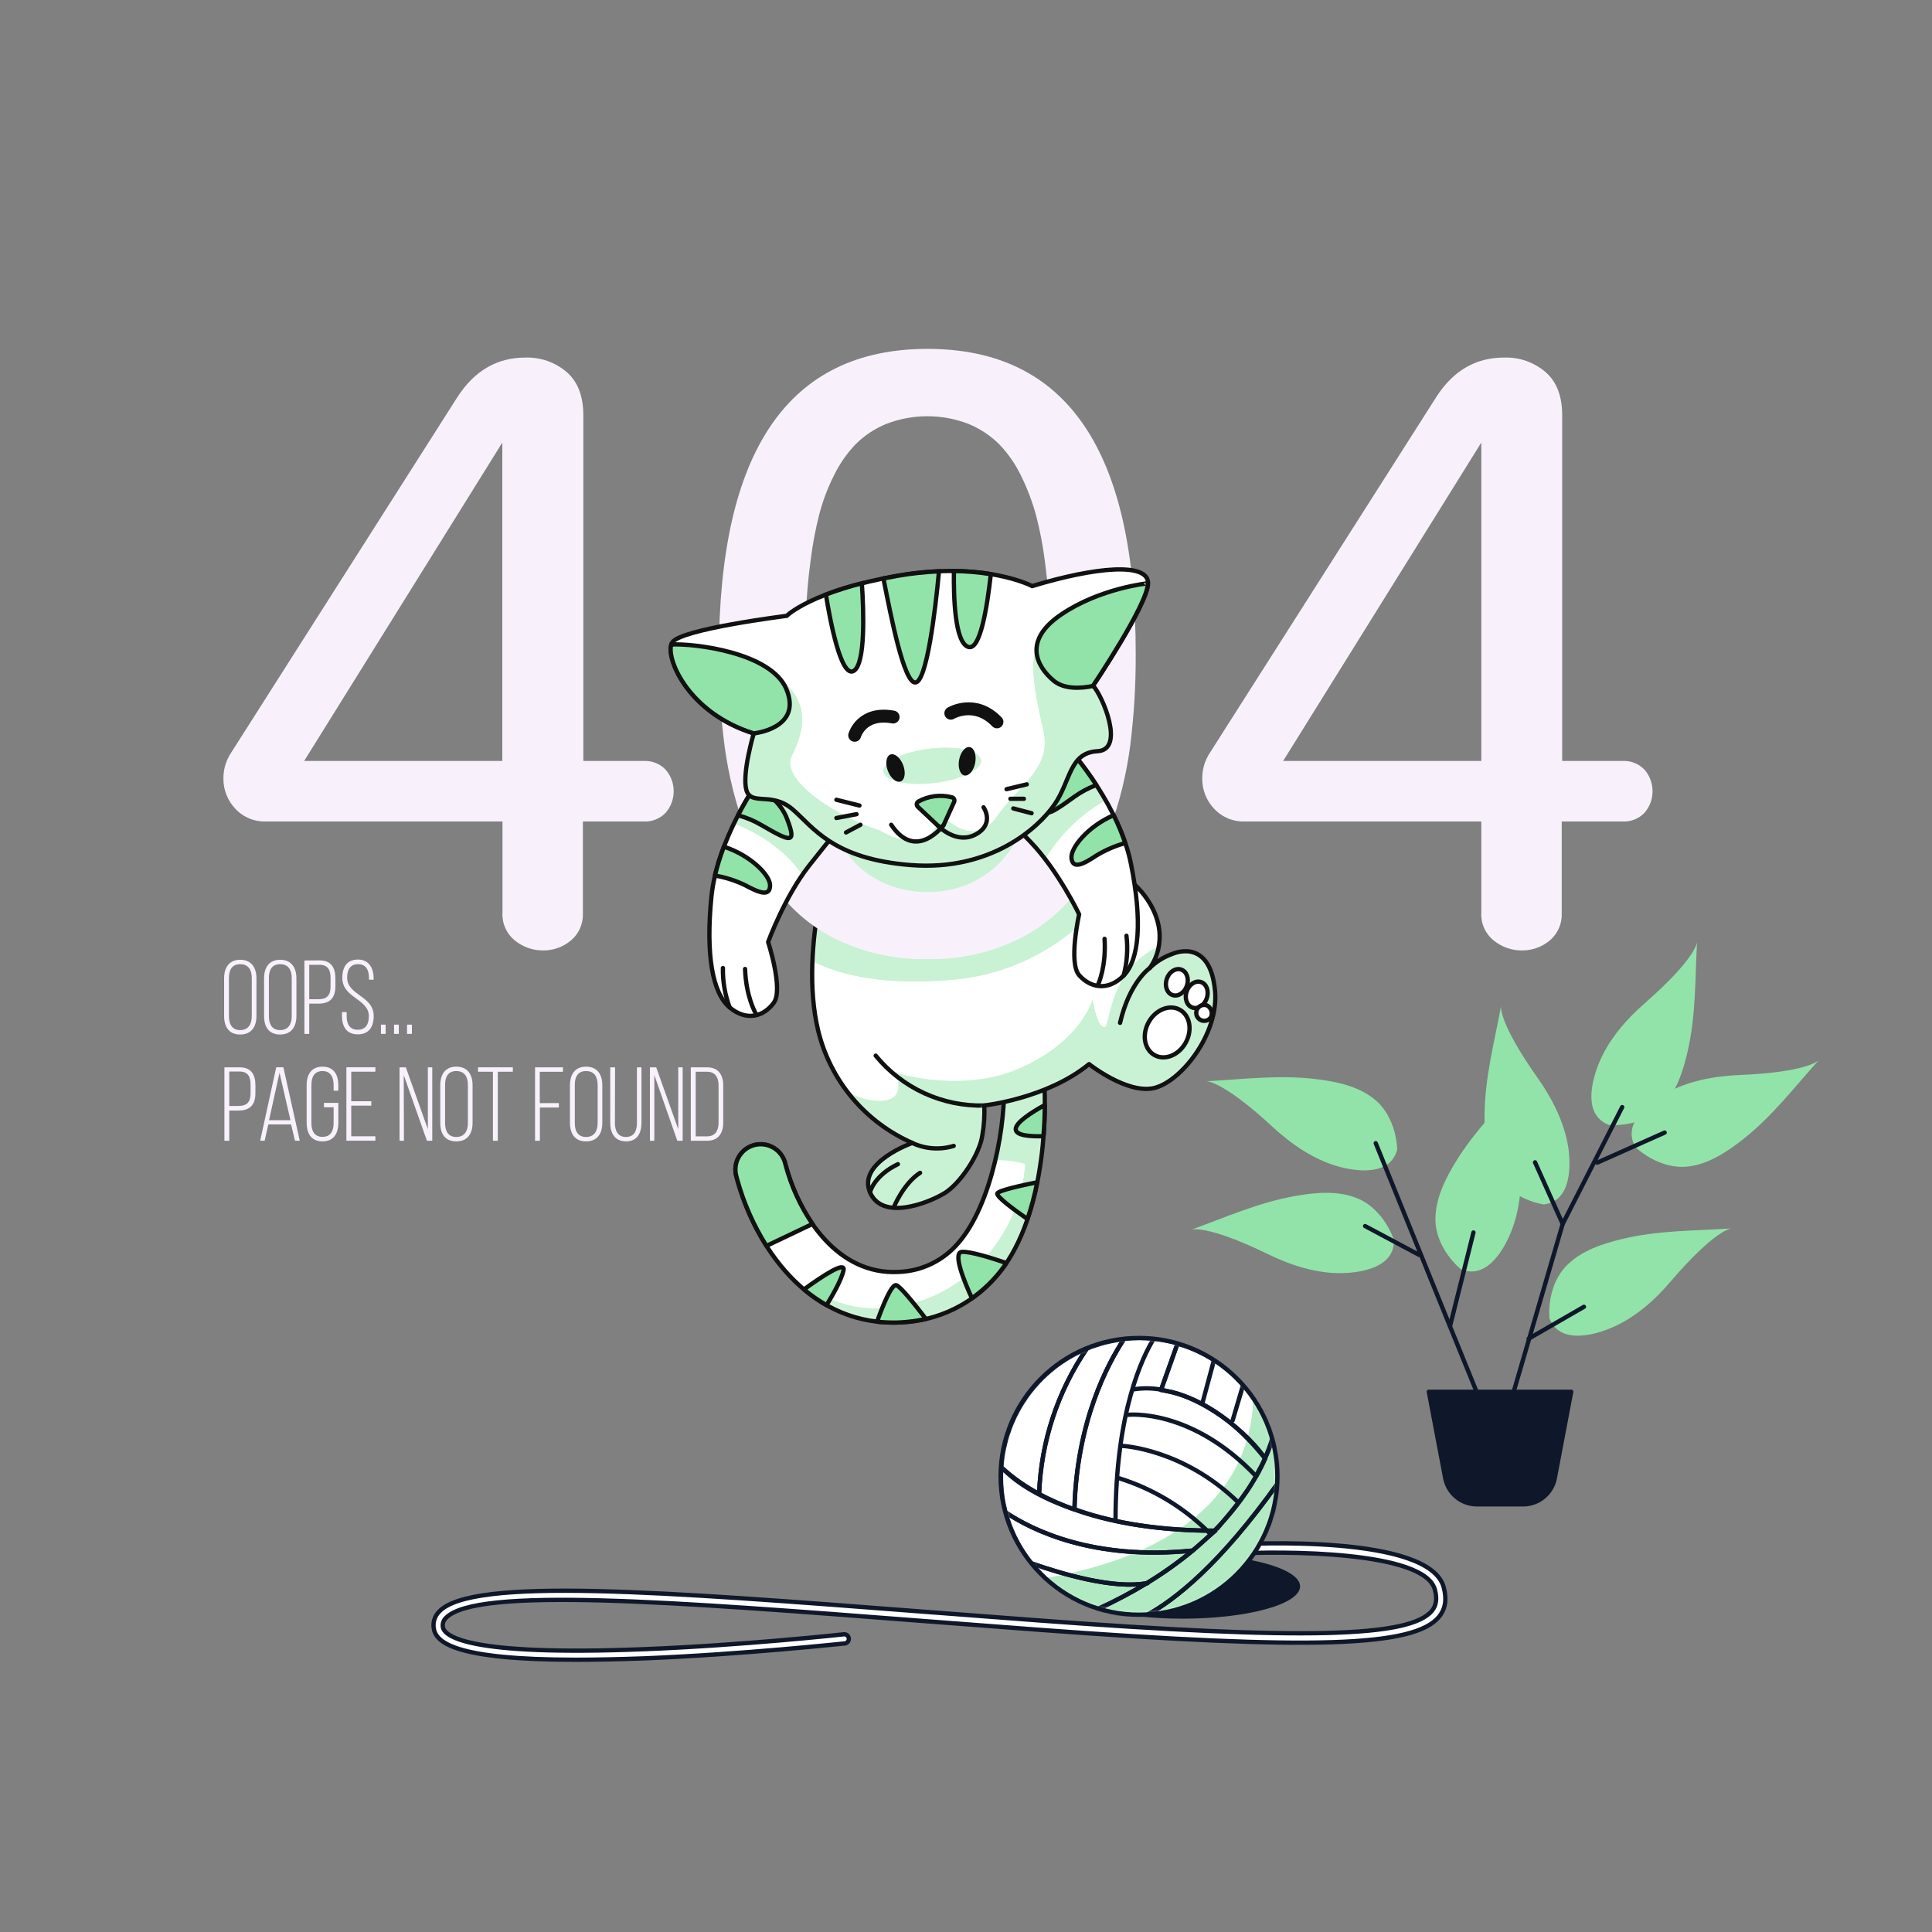 <svg width="500" height="500" viewBox="0 0 500 500" fill="none" xmlns="http://www.w3.org/2000/svg">
<rect x="0" y="0" width="500" height="500" fill="#808080" stroke="none"/>
<path d="M306.07 418.91C322.854 418.91 336.46 415.167 336.46 410.55C336.46 405.933 322.854 402.19 306.07 402.19C289.286 402.19 275.68 405.933 275.68 410.55C275.68 415.167 289.286 418.91 306.07 418.91Z" fill="#0F172A"/>
<path d="M149 429.54C117.37 429.54 112.7 424.97 112.24 421.28C112.135 420.512 112.211 419.729 112.461 418.995C112.711 418.261 113.128 417.595 113.68 417.05C122.2 408.11 171.3 411.89 239.24 417.12C248.72 417.85 258.52 418.6 268.57 419.35C337.22 424.45 364.86 423.79 370.57 416.89C371.73 415.48 371.97 413.72 371.33 411.34C368.61 401.39 332.25 401.34 318.48 402.12C318.165 402.136 317.856 402.028 317.62 401.819C317.384 401.609 317.241 401.315 317.22 401C317.21 400.844 317.232 400.688 317.283 400.541C317.335 400.393 317.415 400.257 317.519 400.141C317.623 400.025 317.749 399.93 317.89 399.863C318.031 399.796 318.184 399.758 318.34 399.75C323.61 399.44 369.91 397.11 373.62 410.75C374.47 413.89 374.08 416.4 372.4 418.44C365.99 426.22 339.75 427.05 268.4 421.75C258.34 421 248.54 420.25 239.06 419.52C174.3 414.52 123.14 410.59 115.4 418.72C115.094 419.01 114.862 419.37 114.723 419.768C114.583 420.166 114.541 420.592 114.6 421.01C114.89 423.37 120.6 428.65 166.6 426.81C192.33 425.81 218.18 422.98 218.44 422.95C218.741 422.938 219.035 423.04 219.264 423.237C219.492 423.433 219.638 423.709 219.671 424.009C219.704 424.308 219.622 424.609 219.442 424.851C219.262 425.092 218.996 425.256 218.7 425.31C218.44 425.31 192.51 428.15 166.7 429.18C160.06 429.42 154.18 429.54 149 429.54Z" fill="white" stroke="#0F172A" stroke-width="1.113" stroke-miterlimit="10"/>
<path d="M294.77 417.89C314.547 417.89 330.58 401.857 330.58 382.08C330.58 362.303 314.547 346.27 294.77 346.27C274.993 346.27 258.96 362.303 258.96 382.08C258.96 401.857 274.993 417.89 294.77 417.89Z" fill="white"/>
<mask id="mask0_521_615" style="mask-type:luminance" maskUnits="userSpaceOnUse" x="258" y="346" width="73" height="72">
<path d="M294.77 417.89C314.547 417.89 330.58 401.857 330.58 382.08C330.58 362.303 314.547 346.27 294.77 346.27C274.993 346.27 258.96 362.303 258.96 382.08C258.96 401.857 274.993 417.89 294.77 417.89Z" fill="white"/>
</mask>
<g mask="url(#mask0_521_615)">
<path d="M294.77 417.89C301.287 417.894 307.681 416.12 313.264 412.758C318.846 409.395 323.405 404.573 326.449 398.811C329.492 393.049 330.905 386.565 330.536 380.059C330.166 373.552 328.027 367.27 324.35 361.89C323.96 377.49 315.35 400.52 270.57 408.44C277.162 414.52 285.802 417.894 294.77 417.89Z" fill="#92E3A9"/>
<path opacity="0.3" d="M294.77 417.89C301.287 417.894 307.681 416.12 313.264 412.758C318.846 409.395 323.405 404.573 326.449 398.811C329.492 393.049 330.905 386.565 330.536 380.059C330.166 373.552 328.027 367.27 324.35 361.89C323.96 377.49 315.35 400.52 270.57 408.44C277.162 414.52 285.802 417.894 294.77 417.89Z" fill="white"/>
<path d="M312.39 396.12C306.004 389.908 298.25 385.28 289.75 382.61M312.39 396.12H314.29C318.505 391.942 322.134 387.212 325.08 382.06C308.31 364.34 292 366.15 292 366.15C292 366.15 308.36 364.34 325.13 382.08C326.05 380.43 326.82 378.88 327.45 377.45C320.47 367.67 308.45 361 302 360L300.5 359.64M312.39 396.12C297.66 395.91 286.46 393.63 278.09 390.58C278.63 367.96 286.7 352.89 290.92 346.51C292.265 346.354 293.617 346.274 294.97 346.27C296.2 346.27 297.4 346.34 298.6 346.45M300.5 359.64C298.188 359.22 295.823 359.186 293.5 359.54M300.5 359.64L304.77 347.64C302.752 347.063 300.688 346.665 298.6 346.45M298.6 346.45C295.83 350.92 288.7 365.2 288.7 393.53M320.48 388.83C306.22 374.93 290.48 374.2 290.48 374.2" stroke="#0F172A" stroke-width="1.113" stroke-linecap="round" stroke-linejoin="round"/>
<path d="M278.05 390.64C278.59 368.02 286.66 352.95 290.88 346.57C287.578 346.941 284.344 347.768 281.27 349.03C273.691 360.149 269.41 373.183 268.92 386.63C271.857 388.198 274.909 389.538 278.05 390.64Z" stroke="#0F172A" stroke-width="1.113" stroke-linecap="round" stroke-linejoin="round"/>
<path d="M281.27 349C275.086 351.55 269.738 355.777 265.829 361.205C261.921 366.634 259.607 373.047 259.15 379.72C262.095 382.427 265.379 384.74 268.92 386.6C269.41 373.153 273.691 360.119 281.27 349Z" stroke="#0F172A" stroke-width="1.113" stroke-linecap="round" stroke-linejoin="round"/>
<path d="M327.4 377.45C328.179 375.728 328.847 373.958 329.4 372.15C327.905 367.05 325.299 362.344 321.77 358.37L319 367.61L321.72 358.37C319.511 355.892 316.971 353.732 314.17 351.95L311.12 363.36L314.19 352C311.262 350.127 308.075 348.695 304.73 347.75L300.46 359.75C307 360.69 317.11 364.54 327.4 377.45Z" stroke="#0F172A" stroke-width="1.113" stroke-linecap="round" stroke-linejoin="round"/>
<path d="M296.75 409.73C300.916 407.21 304.89 404.386 308.64 401.28C310.69 399.56 314.45 396.15 314.57 396.15C314.45 396.15 321.63 388.05 324.01 383.82C324.01 383.88 325.07 382.14 325.01 382.08C324.95 382.02 325.87 380.57 325.81 380.51C326.393 379.53 326.901 378.507 327.33 377.45C328.109 375.728 328.777 373.958 329.33 372.15C330.285 375.418 330.77 378.805 330.77 382.21C330.77 382.77 330.77 383.25 330.77 383.77C315.65 405 304 414.1 296.67 418.09C296.08 418.09 295.48 418.09 294.87 418.09C291.203 418.09 287.558 417.531 284.06 416.43C288.416 414.443 292.653 412.206 296.75 409.73ZM296.75 409.73H297.01" stroke="#0F172A" stroke-width="1.113" stroke-linecap="round" stroke-linejoin="round"/>
<path d="M330.77 383.77C315.65 405 304 414.1 296.73 418C305.645 417.551 314.073 413.795 320.367 407.466C326.662 401.136 330.371 392.688 330.77 383.77Z" stroke="#0F172A" stroke-width="1.113" stroke-linecap="round" stroke-linejoin="round"/>
<path d="M266.89 404.57C271.327 410.148 277.326 414.277 284.12 416.43C288.476 414.443 292.713 412.206 296.81 409.73C288.27 411.31 274.91 407.39 266.89 404.57Z" stroke="#0F172A" stroke-width="1.113" stroke-linecap="round" stroke-linejoin="round"/>
<path d="M296.81 409.73C300.976 407.21 304.95 404.386 308.7 401.28C282.91 403.92 267 395.93 260.24 391.39C261.516 396.198 263.781 400.687 266.89 404.57C274.91 407.39 288.27 411.31 296.81 409.73Z" stroke="#0F172A" stroke-width="1.113" stroke-linecap="round" stroke-linejoin="round"/>
<path d="M312.39 396.14H314.29C312.6 397.84 310.75 399.56 308.7 401.28C282.91 403.92 267 395.93 260.24 391.41C259.451 388.414 259.051 385.328 259.05 382.23C259.05 381.4 259.09 380.59 259.15 379.77C261.33 381.82 265.76 386.4 278.05 390.66C286.46 393.65 297.66 395.93 312.39 396.14ZM312.39 396.14C312.53 396.27 312.67 396.4 312.8 396.54" stroke="#0F172A" stroke-width="1.113" stroke-linecap="round" stroke-linejoin="round"/>
</g>
<path d="M294.77 417.89C314.547 417.89 330.58 401.857 330.58 382.08C330.58 362.303 314.547 346.27 294.77 346.27C274.993 346.27 258.96 362.303 258.96 382.08C258.96 401.857 274.993 417.89 294.77 417.89Z" stroke="#0F172A" stroke-width="1.113" stroke-linecap="round" stroke-linejoin="round"/>
<path d="M360.73 320.88C360.73 320.88 358.28 312.93 351.14 310.07C346.14 308.07 340.47 308.61 335.32 309.5C325.74 311.17 317.38 314.98 308.32 318.23C308.32 318.23 312.2 316.8 328.11 324.56C333.97 327.41 340.67 329.63 347.37 329.48C352.74 329.36 361 327.82 360.73 320.88Z" fill="#92E3A9"/>
<path d="M361.59 297.51C361.59 297.51 361.59 289.18 355.59 284.39C351.41 281.05 345.79 279.9 340.59 279.27C330.93 278.1 321.83 279.33 312.19 279.82C312.19 279.82 316.32 279.58 329.31 291.6C334.1 296.02 339.88 300.08 346.31 301.87C351.49 303.31 359.83 304.23 361.59 297.51Z" fill="#92E3A9"/>
<path d="M378 328.42C378 328.42 371.51 323.21 371.49 315.52C371.49 310.17 374.06 305.06 376.79 300.61C381.87 292.31 388.49 285.95 394.87 278.7C394.87 278.7 392.11 281.78 393.45 299.43C393.95 305.93 393.53 312.98 390.92 319.15C388.87 324.11 384.4 331.22 378 328.42Z" fill="#92E3A9"/>
<path d="M401 341.2C401 341.2 400.08 332.93 405.5 327.47C409.26 323.68 414.71 321.88 419.78 320.66C429.24 318.38 438.42 318.55 448.05 317.92C448.05 317.92 443.93 318.15 432.41 331.59C428.17 336.59 422.9 341.24 416.69 343.77C411.74 345.8 403.56 347.67 401 341.2Z" fill="#92E3A9"/>
<path d="M399.53 311.71C399.53 311.71 391.28 310.58 387.32 303.99C384.56 299.41 384.15 293.69 384.2 288.47C384.3 278.75 386.72 269.88 388.47 260.39C388.47 260.39 387.68 264.45 397.9 278.9C401.66 284.23 404.9 290.49 405.9 297.13C406.61 302.46 406.42 310.85 399.53 311.71Z" fill="#92E3A9"/>
<path d="M423.27 296.9C423.27 296.9 429.2 302.74 436.84 301.9C442.15 301.29 446.93 298.12 451.03 294.9C458.67 288.9 464.22 281.56 470.67 274.39C470.67 274.39 467.94 277.48 450.25 278.21C443.74 278.48 436.79 279.71 430.96 283.03C426.28 285.65 419.75 290.92 423.27 296.9Z" fill="#92E3A9"/>
<path d="M416.4 291.13C416.4 291.13 424.68 291.96 430.08 286.49C433.84 282.68 435.58 277.22 436.75 272.13C438.93 262.66 438.67 253.47 439.19 243.84C439.19 243.84 439.01 247.96 425.68 259.62C420.78 263.91 416.13 269.23 413.68 275.46C411.69 280.47 409.9 288.67 416.4 291.13Z" fill="#92E3A9"/>
<path d="M386.83 371.74L372.53 336.55L356.04 295.86" stroke="#0F172A" stroke-width="1.113" stroke-linecap="round" stroke-linejoin="round"/>
<path d="M390.13 365.69L404.42 316.76L419.82 286.52" stroke="#0F172A" stroke-width="1.113" stroke-linecap="round" stroke-linejoin="round"/>
<path d="M395.62 346.45L409.92 338.2" stroke="#0F172A" stroke-width="1.113" stroke-linecap="round" stroke-linejoin="round"/>
<path d="M404.42 316.76L397.27 300.81" stroke="#0F172A" stroke-width="1.113" stroke-linecap="round" stroke-linejoin="round"/>
<path d="M413.37 300.89L430.81 293.11" stroke="#0F172A" stroke-width="1.113" stroke-linecap="round" stroke-linejoin="round"/>
<path d="M375.28 343.15L381.33 318.96" stroke="#0F172A" stroke-width="1.113" stroke-linecap="round" stroke-linejoin="round"/>
<path d="M367.26 324.76L353.29 317.31" stroke="#0F172A" stroke-width="1.113" stroke-linecap="round" stroke-linejoin="round"/>
<path d="M394.16 389.33H382.24C380.291 389.329 378.404 388.649 376.904 387.406C375.403 386.162 374.383 384.435 374.02 382.52L369.78 360.19H406.62L402.39 382.52C402.025 384.435 401.003 386.163 399.501 387.406C397.999 388.65 396.11 389.33 394.16 389.33Z" fill="#0F172A" stroke="#0F172A" stroke-width="1.113" stroke-linecap="round" stroke-linejoin="round"/>
<path d="M231.15 342.28C208.89 342.28 195.51 322.53 190.76 305.16L190.6 304.55C190.347 303.708 190.266 302.823 190.363 301.949C190.46 301.075 190.732 300.229 191.163 299.463C191.594 298.696 192.175 298.024 192.872 297.487C193.568 296.951 194.366 296.56 195.217 296.339C196.068 296.117 196.956 296.07 197.825 296.199C198.695 296.328 199.53 296.632 200.28 297.091C201.03 297.551 201.68 298.157 202.19 298.873C202.7 299.589 203.061 300.401 203.25 301.26L203.37 301.71C206.98 314.93 216.81 330.04 232.58 329.17C235.546 329.067 238.456 328.342 241.123 327.041C243.79 325.74 246.153 323.893 248.06 321.62C256.71 311.7 260.58 290.13 259.72 279.25C259.639 278.552 259.699 277.844 259.897 277.17C260.095 276.496 260.427 275.868 260.873 275.325C261.32 274.782 261.871 274.334 262.494 274.009C263.117 273.683 263.799 273.487 264.5 273.431C265.2 273.375 265.905 273.461 266.572 273.684C267.239 273.906 267.853 274.261 268.38 274.727C268.906 275.193 269.334 275.76 269.636 276.394C269.939 277.029 270.11 277.718 270.14 278.42C271.14 290.53 269.82 316.56 257.91 330.21C254.862 333.799 251.103 336.718 246.871 338.784C242.639 340.849 238.025 342.015 233.32 342.21C232.59 342.26 231.86 342.28 231.15 342.28Z" fill="white"/>
<mask id="mask1_521_615" style="mask-type:luminance" maskUnits="userSpaceOnUse" x="190" y="273" width="81" height="70">
<path d="M231.15 342.28C208.89 342.28 195.51 322.53 190.76 305.16L190.6 304.55C190.347 303.708 190.266 302.823 190.363 301.949C190.46 301.075 190.732 300.229 191.163 299.463C191.594 298.696 192.175 298.024 192.872 297.487C193.568 296.951 194.366 296.56 195.217 296.339C196.068 296.117 196.956 296.07 197.825 296.199C198.695 296.328 199.53 296.632 200.28 297.091C201.03 297.551 201.68 298.157 202.19 298.873C202.7 299.589 203.061 300.401 203.25 301.26L203.37 301.71C206.98 314.93 216.81 330.04 232.58 329.17C235.546 329.067 238.456 328.342 241.123 327.041C243.79 325.74 246.153 323.893 248.06 321.62C256.71 311.7 260.58 290.13 259.72 279.25C259.639 278.552 259.699 277.844 259.897 277.17C260.095 276.496 260.427 275.868 260.873 275.325C261.32 274.782 261.871 274.334 262.494 274.009C263.117 273.683 263.799 273.487 264.5 273.431C265.2 273.375 265.905 273.461 266.572 273.684C267.239 273.906 267.853 274.261 268.38 274.727C268.906 275.193 269.334 275.76 269.636 276.394C269.939 277.029 270.11 277.718 270.14 278.42C271.14 290.53 269.82 316.56 257.91 330.21C254.862 333.799 251.103 336.718 246.871 338.784C242.639 340.849 238.025 342.015 233.32 342.21C232.59 342.26 231.86 342.28 231.15 342.28Z" fill="white"/>
</mask>
<g mask="url(#mask1_521_615)">
<path d="M264.51 273.62C263.129 273.732 261.848 274.388 260.95 275.444C260.052 276.499 259.61 277.868 259.72 279.25C260.14 284.56 259.43 292.41 257.59 300.25C260.218 300.139 262.846 300.477 265.36 301.25C264.765 308.773 262.123 315.991 257.72 322.12C248.01 335.61 233.45 339.92 222.12 338.3C217.05 337.58 211.24 334.92 206.35 332.19C212.985 338.66 221.882 342.287 231.15 342.3C231.86 342.3 232.59 342.3 233.32 342.24C238.025 342.046 242.639 340.879 246.871 338.814C251.103 336.748 254.862 333.829 257.91 330.24C269.82 316.59 271.1 290.56 270.14 278.45C270.091 277.762 269.906 277.091 269.595 276.475C269.285 275.859 268.856 275.31 268.332 274.861C267.809 274.412 267.201 274.071 266.545 273.858C265.889 273.645 265.198 273.564 264.51 273.62Z" fill="#92E3A9"/>
<path opacity="0.5" d="M264.51 273.62C263.129 273.732 261.848 274.388 260.95 275.444C260.052 276.499 259.61 277.868 259.72 279.25C260.14 284.56 259.43 292.41 257.59 300.25C260.218 300.139 262.846 300.477 265.36 301.25C264.765 308.773 262.123 315.991 257.72 322.12C248.01 335.61 233.45 339.92 222.12 338.3C217.05 337.58 211.24 334.92 206.35 332.19C212.985 338.66 221.882 342.287 231.15 342.3C231.86 342.3 232.59 342.3 233.32 342.24C238.025 342.046 242.639 340.879 246.871 338.814C251.103 336.748 254.862 333.829 257.91 330.24C269.82 316.59 271.1 290.56 270.14 278.45C270.091 277.762 269.906 277.091 269.595 276.475C269.285 275.859 268.856 275.31 268.332 274.861C267.809 274.412 267.201 274.071 266.545 273.858C265.889 273.645 265.198 273.564 264.51 273.62Z" fill="white"/>
</g>
<path d="M231.15 342.28C208.89 342.28 195.51 322.53 190.76 305.16L190.6 304.55C190.347 303.708 190.266 302.823 190.363 301.949C190.46 301.075 190.732 300.229 191.163 299.463C191.594 298.696 192.175 298.024 192.872 297.487C193.568 296.951 194.366 296.56 195.217 296.339C196.068 296.117 196.956 296.07 197.825 296.199C198.695 296.328 199.53 296.632 200.28 297.091C201.03 297.551 201.68 298.157 202.19 298.873C202.7 299.589 203.061 300.401 203.25 301.26L203.37 301.71C206.98 314.93 216.81 330.04 232.58 329.17C235.546 329.067 238.456 328.342 241.123 327.041C243.79 325.74 246.153 323.893 248.06 321.62C256.71 311.7 260.58 290.13 259.72 279.25C259.639 278.552 259.699 277.844 259.897 277.17C260.095 276.496 260.427 275.868 260.873 275.325C261.32 274.782 261.871 274.334 262.494 274.009C263.117 273.683 263.799 273.487 264.5 273.431C265.2 273.375 265.905 273.461 266.572 273.684C267.239 273.906 267.853 274.261 268.38 274.727C268.906 275.193 269.334 275.76 269.636 276.394C269.939 277.029 270.11 277.718 270.14 278.42C271.14 290.53 269.82 316.56 257.91 330.21C254.862 333.799 251.103 336.718 246.871 338.784C242.639 340.849 238.025 342.015 233.32 342.21C232.59 342.26 231.86 342.28 231.15 342.28Z" stroke="#111111" stroke-width="1.113" stroke-linecap="round" stroke-linejoin="round"/>
<path d="M218.31 328.75C218.84 326.3 212.98 330.13 208.07 333.7C209.886 335.235 211.841 336.597 213.91 337.77C215.66 334.92 217.8 331.11 218.31 328.75Z" fill="#92E3A9" stroke="#111111" stroke-width="1.113" stroke-linecap="round" stroke-linejoin="round"/>
<path d="M231.15 342.28C231.86 342.28 232.59 342.28 233.32 342.22C235.445 342.101 237.555 341.803 239.63 341.33C236.87 337.73 233.07 332.97 231.98 332.61C230.73 332.19 228.32 338.32 226.98 342.04C228.364 342.202 229.756 342.282 231.15 342.28Z" fill="#92E3A9" stroke="#111111" stroke-width="1.113" stroke-linecap="round" stroke-linejoin="round"/>
<path d="M203.37 301.71L203.25 301.26C203.061 300.401 202.7 299.589 202.19 298.873C201.68 298.157 201.03 297.551 200.28 297.091C199.53 296.632 198.695 296.328 197.825 296.199C196.956 296.07 196.068 296.117 195.217 296.338C194.366 296.56 193.568 296.951 192.872 297.487C192.175 298.024 191.594 298.696 191.163 299.463C190.732 300.229 190.46 301.075 190.363 301.949C190.266 302.823 190.347 303.708 190.6 304.55L190.76 305.16C192.428 311.26 194.989 317.08 198.36 322.43L210.27 316.76C207.147 312.163 204.815 307.076 203.37 301.71Z" fill="#92E3A9" stroke="#111111" stroke-width="1.113" stroke-linecap="round" stroke-linejoin="round"/>
<path d="M257.91 330.21C258.825 329.151 259.673 328.035 260.45 326.87C256.67 325.58 251.01 323.8 248.91 323.99C246.42 324.22 249.8 332.22 251.54 335.99C253.882 334.319 256.02 332.379 257.91 330.21Z" fill="#92E3A9" stroke="#111111" stroke-width="1.113" stroke-linecap="round" stroke-linejoin="round"/>
<path d="M258.12 308.84C257.72 309.64 262.61 313.2 265.91 315.49C266.957 312.375 267.799 309.195 268.43 305.97C264.43 306.77 258.51 308.06 258.12 308.84Z" fill="#92E3A9" stroke="#111111" stroke-width="1.113" stroke-linecap="round" stroke-linejoin="round"/>
<path d="M270.05 294.05C270.27 291.2 270.38 288.48 270.39 285.98C266.95 287.87 262.87 290.49 262.87 292.21C262.87 293.93 266.69 294.14 270.05 294.05Z" fill="#92E3A9" stroke="#111111" stroke-width="1.113" stroke-linecap="round" stroke-linejoin="round"/>
<path d="M216.21 216.68C216.21 216.68 206.5 244.8 211.73 266.68C213.279 273.083 216.286 279.041 220.517 284.091C224.748 289.14 230.087 293.144 236.12 295.79C236.12 295.79 221.93 300.79 225.12 308.48C228.31 316.17 240.54 311.22 244.53 308.73C248.52 306.24 253.53 298.78 254.23 293.8C254.675 291.256 254.843 288.671 254.73 286.09C254.73 286.09 270.9 284.35 281.85 275.39C281.85 275.39 291.56 283.1 298.53 281.61C305.5 280.12 315.45 267.67 314.45 256.48C313.45 245.29 307 245.3 303.06 247C301.015 247.773 299.15 248.958 297.58 250.48C297.58 250.48 303.3 243.48 297.58 233.81C295.892 230.974 293.58 228.559 290.82 226.748C288.06 224.937 284.924 223.779 281.65 223.36C281.65 223.36 278.65 207.43 269.71 201.46C260.77 195.49 228.9 189.31 216.21 216.68Z" fill="white"/>
<mask id="mask2_521_615" style="mask-type:luminance" maskUnits="userSpaceOnUse" x="210" y="196" width="105" height="117">
<path d="M216.21 216.68C216.21 216.68 206.5 244.8 211.73 266.68C213.279 273.083 216.286 279.041 220.517 284.091C224.748 289.14 230.087 293.144 236.12 295.79C236.12 295.79 221.93 300.79 225.12 308.48C228.31 316.17 240.54 311.22 244.53 308.73C248.52 306.24 253.53 298.78 254.23 293.8C254.675 291.256 254.843 288.671 254.73 286.09C254.73 286.09 270.9 284.35 281.85 275.39C281.85 275.39 291.56 283.1 298.53 281.61C305.5 280.12 315.45 267.67 314.45 256.48C313.45 245.29 307 245.3 303.06 247C301.015 247.773 299.15 248.958 297.58 250.48C297.58 250.48 303.3 243.48 297.58 233.81C295.892 230.974 293.58 228.559 290.82 226.748C288.06 224.937 284.924 223.779 281.65 223.36C281.65 223.36 278.65 207.43 269.71 201.46C260.77 195.49 228.9 189.31 216.21 216.68Z" fill="white"/>
</mask>
<g mask="url(#mask2_521_615)">
<path d="M290.14 226.35C285.524 234.051 279.136 240.538 271.507 245.272C263.878 250.007 255.23 252.852 246.28 253.57C226.48 255.31 215.38 251.41 210.28 248.7C210.899 237.82 212.915 227.065 216.28 216.7C228.97 189.33 260.82 195.55 269.78 201.52C278.74 207.49 281.72 223.42 281.72 223.42C284.701 223.794 287.57 224.793 290.14 226.35ZM303.06 247C301.015 247.773 299.15 248.958 297.58 250.48C298.791 248.81 299.59 246.878 299.91 244.84C286.46 251.54 287.51 265.84 285.84 265.84C283.78 265.84 282.76 258.65 282.76 258.65C282.76 258.65 280.19 268.92 264.76 276.12C249.33 283.32 231.88 277.66 231.88 277.66C231.88 277.66 235.48 285.88 226.23 284.85C223.634 284.602 221.145 283.693 219 282.21C223.436 288.124 229.327 292.788 236.1 295.75C236.1 295.75 221.91 300.75 225.1 308.44C228.29 316.13 240.53 311.18 244.51 308.69C248.49 306.2 253.51 298.74 254.21 293.76C254.655 291.216 254.823 288.631 254.71 286.05C254.71 286.05 270.88 284.31 281.83 275.35C281.83 275.35 291.54 283.06 298.51 281.57C305.48 280.08 315.43 267.63 314.43 256.44C313.43 245.25 307 245.3 303.06 247Z" fill="#92E3A9"/>
<path opacity="0.5" d="M290.14 226.35C285.524 234.051 279.136 240.538 271.507 245.272C263.878 250.007 255.23 252.852 246.28 253.57C226.48 255.31 215.38 251.41 210.28 248.7C210.899 237.82 212.915 227.065 216.28 216.7C228.97 189.33 260.82 195.55 269.78 201.52C278.74 207.49 281.72 223.42 281.72 223.42C284.701 223.794 287.57 224.793 290.14 226.35ZM303.06 247C301.015 247.773 299.15 248.958 297.58 250.48C298.791 248.81 299.59 246.878 299.91 244.84C286.46 251.54 287.51 265.84 285.84 265.84C283.78 265.84 282.76 258.65 282.76 258.65C282.76 258.65 280.19 268.92 264.76 276.12C249.33 283.32 231.88 277.66 231.88 277.66C231.88 277.66 235.48 285.88 226.23 284.85C223.634 284.602 221.145 283.693 219 282.21C223.436 288.124 229.327 292.788 236.1 295.75C236.1 295.75 221.91 300.75 225.1 308.44C228.29 316.13 240.53 311.18 244.51 308.69C248.49 306.2 253.51 298.74 254.21 293.76C254.655 291.216 254.823 288.631 254.71 286.05C254.71 286.05 270.88 284.31 281.83 275.35C281.83 275.35 291.54 283.06 298.51 281.57C305.48 280.08 315.43 267.63 314.43 256.44C313.43 245.25 307 245.3 303.06 247Z" fill="white"/>
<path d="M254.78 286.11C249.413 286.253 244.085 285.164 239.205 282.926C234.325 280.688 230.023 277.361 226.63 273.2" stroke="#111111" stroke-width="1.113" stroke-linecap="round" stroke-linejoin="round"/>
</g>
<path d="M216.21 216.68C216.21 216.68 206.5 244.8 211.73 266.68C213.279 273.083 216.286 279.041 220.517 284.091C224.748 289.14 230.087 293.144 236.12 295.79C236.12 295.79 221.93 300.79 225.12 308.48C228.31 316.17 240.54 311.22 244.53 308.73C248.52 306.24 253.53 298.78 254.23 293.8C254.675 291.256 254.843 288.671 254.73 286.09C254.73 286.09 270.9 284.35 281.85 275.39C281.85 275.39 291.56 283.1 298.53 281.61C305.5 280.12 315.45 267.67 314.45 256.48C313.45 245.29 307 245.3 303.06 247C301.015 247.773 299.15 248.958 297.58 250.48C297.58 250.48 303.3 243.48 297.58 233.81C295.892 230.974 293.58 228.559 290.82 226.748C288.06 224.937 284.924 223.779 281.65 223.36C281.65 223.36 278.65 207.43 269.71 201.46C260.77 195.49 228.9 189.31 216.21 216.68Z" stroke="#111111" stroke-width="1.113" stroke-linecap="round" stroke-linejoin="round"/>
<path d="M297.58 250.52C297.58 250.52 292.36 254.01 289.87 264.71" stroke="#111111" stroke-width="1.113" stroke-linecap="round" stroke-linejoin="round"/>
<path d="M307.17 255.1C306.56 256.92 304.89 258.01 303.45 257.52C302.01 257.03 301.35 255.16 301.96 253.34C302.57 251.52 304.24 250.43 305.68 250.92C307.12 251.41 307.79 253.28 307.17 255.1Z" fill="white" stroke="#111111" stroke-width="1.113" stroke-linecap="round" stroke-linejoin="round"/>
<path d="M312.32 258.34C311.71 260.16 310.04 261.25 308.6 260.76C307.16 260.27 306.49 258.4 307.11 256.58C307.73 254.76 309.39 253.67 310.83 254.16C312.27 254.65 312.94 256.52 312.32 258.34Z" fill="white" stroke="#111111" stroke-width="1.113" stroke-linecap="round" stroke-linejoin="round"/>
<path d="M313.42 263.19C313.22 263.525 312.93 263.796 312.582 263.972C312.235 264.148 311.844 264.222 311.456 264.185C311.068 264.149 310.699 264.003 310.39 263.764C310.082 263.526 309.848 263.205 309.715 262.838C309.582 262.472 309.555 262.075 309.638 261.695C309.722 261.314 309.911 260.965 310.185 260.687C310.459 260.41 310.806 260.216 311.186 260.128C311.565 260.04 311.962 260.061 312.33 260.19C312.861 260.455 313.27 260.915 313.473 261.473C313.676 262.031 313.657 262.645 313.42 263.19Z" fill="white" stroke="#111111" stroke-width="1.113" stroke-linecap="round" stroke-linejoin="round"/>
<path d="M306.85 269.85C305.05 273.1 301.45 274.54 298.8 273.07C296.15 271.6 295.47 267.79 297.27 264.54C299.07 261.29 302.67 259.85 305.32 261.32C307.97 262.79 308.65 266.6 306.85 269.85Z" fill="white" stroke="#111111" stroke-width="1.113" stroke-linecap="round" stroke-linejoin="round"/>
<path d="M236.12 295.81C239.472 297.37 243.283 297.637 246.82 296.56" stroke="#111111" stroke-width="1.113" stroke-linecap="round" stroke-linejoin="round"/>
<path d="M225.17 308.5C225.17 308.5 226.17 304.27 232.38 301.29" stroke="#111111" stroke-width="1.113" stroke-linecap="round" stroke-linejoin="round"/>
<path d="M231.39 312.24C231.39 312.24 233.88 306.24 238.11 303.53" stroke="#111111" stroke-width="1.113" stroke-linecap="round" stroke-linejoin="round"/>
<path d="M133.26 243.4C132.202 242.556 131.359 241.474 130.799 240.241C130.24 239.009 129.98 237.662 130.04 236.31V212.6H68.88C67.386 212.656 65.898 212.388 64.517 211.815C63.136 211.242 61.895 210.377 60.88 209.28C58.88 207.164 57.782 204.352 57.82 201.44C57.812 199.074 58.508 196.759 59.82 194.79L118.4 102.73C122.8 95.937 128.647 92.54 135.94 92.54C139.861 92.407 143.69 93.749 146.67 96.3C149.53 98.8 150.96 102.517 150.96 107.45V196.94H166.52C167.595 196.875 168.671 197.048 169.671 197.445C170.672 197.843 171.573 198.455 172.31 199.24C173.626 200.782 174.349 202.743 174.349 204.77C174.349 206.797 173.626 208.758 172.31 210.3C171.573 211.085 170.672 211.697 169.671 212.095C168.671 212.492 167.595 212.665 166.52 212.6H150.85V236.31C150.915 237.652 150.668 238.99 150.128 240.221C149.589 241.451 148.771 242.539 147.74 243.4C145.727 245.088 143.177 245.999 140.55 245.97C137.894 245.991 135.315 245.082 133.26 243.4ZM130 196.94V114.54L78.71 196.94H130Z" fill="#F8F1FC"/>
<path d="M218.13 243.88C212.136 241.264 206.827 237.297 202.62 232.29C198.394 227 195.094 221.032 192.86 214.64C190.328 207.735 188.548 200.577 187.55 193.29C186.509 185.356 186.008 177.361 186.05 169.36C186.05 116.647 204.05 90.29 240.05 90.29C276.05 90.29 294.007 116.647 293.92 169.36C293.956 177.323 293.471 185.28 292.47 193.18C291.505 200.468 289.741 207.628 287.21 214.53C284.976 220.922 281.676 226.89 277.45 232.18C273.237 237.194 267.931 241.176 261.94 243.82C255.052 246.865 247.58 248.367 240.05 248.22C232.516 248.371 225.038 246.891 218.13 243.88ZM250.69 228.75C253.702 227.465 256.436 225.607 258.74 223.28C261.073 220.796 262.991 217.953 264.42 214.86C265.997 211.583 267.273 208.169 268.23 204.66C269.238 200.837 269.974 196.947 270.43 193.02C270.97 188.687 271.33 184.717 271.51 181.11C271.69 177.503 271.777 173.587 271.77 169.36C271.77 164.927 271.683 160.833 271.51 157.08C271.337 153.327 270.96 149.3 270.38 145C269.882 141.076 269.131 137.187 268.13 133.36C267.184 129.886 265.908 126.511 264.32 123.28C262.88 120.236 260.958 117.443 258.63 115.01C256.34 112.729 253.621 110.925 250.63 109.7C243.793 107.06 236.217 107.06 229.38 109.7C226.411 110.91 223.712 112.698 221.44 114.96C219.129 117.383 217.212 120.153 215.76 123.17C214.158 126.372 212.898 129.734 212 133.2C211.024 137.05 210.289 140.958 209.8 144.9C209.22 149.26 208.843 153.32 208.67 157.08C208.497 160.84 208.407 164.933 208.4 169.36C208.4 173.58 208.49 177.513 208.67 181.16C208.85 184.807 209.207 188.807 209.74 193.16C210.201 197.087 210.936 200.976 211.94 204.8C212.884 208.308 214.146 211.722 215.71 215C217.125 218.074 219.026 220.901 221.34 223.37C223.627 225.682 226.345 227.524 229.34 228.79C236.184 231.576 243.846 231.576 250.69 228.79V228.75Z" fill="#F8F1FC"/>
<path d="M386.58 243.4C385.522 242.556 384.679 241.473 384.119 240.241C383.56 239.009 383.3 237.662 383.36 236.31V212.6H322.2C320.706 212.656 319.218 212.388 317.837 211.815C316.456 211.242 315.215 210.377 314.2 209.28C312.2 207.164 311.102 204.352 311.14 201.44C311.132 199.074 311.828 196.759 313.14 194.79L371.72 102.73C376.08 95.937 381.91 92.54 389.21 92.54C393.152 92.391 397.004 93.734 400 96.3C402.86 98.8 404.29 102.517 404.29 107.45V196.94H419.85C420.925 196.875 422.001 197.048 423.001 197.445C424.002 197.843 424.903 198.455 425.64 199.24C426.956 200.782 427.679 202.743 427.679 204.77C427.679 206.797 426.956 208.758 425.64 210.3C424.903 211.084 424.002 211.697 423.001 212.095C422.001 212.492 420.925 212.665 419.85 212.6H404.17V236.31C404.235 237.652 403.988 238.99 403.448 240.22C402.909 241.451 402.091 242.539 401.06 243.4C399.047 245.088 396.497 245.999 393.87 245.97C391.215 245.991 388.635 245.082 386.58 243.4ZM383.36 196.94V114.54L332.07 196.94H383.36Z" fill="#F8F1FC"/>
<path d="M196.05 202.5C196.05 202.5 185.6 217.18 184.11 232.11C182.62 247.04 184.36 256.99 188.84 260.73C193.32 264.47 197.79 262.97 200.28 259.48C202.77 255.99 198.79 243.8 198.79 243.8C198.79 243.8 203.02 232.11 209.49 223.9C215.96 215.69 217.2 214.44 217.2 214.44C217.2 214.44 206 201.75 196.05 202.5Z" fill="white"/>
<mask id="mask3_521_615" style="mask-type:luminance" maskUnits="userSpaceOnUse" x="183" y="202" width="35" height="61">
<path d="M196.05 202.5C196.05 202.5 185.6 217.18 184.11 232.11C182.62 247.04 184.36 256.99 188.84 260.73C193.32 264.47 197.79 262.97 200.28 259.48C202.77 255.99 198.79 243.8 198.79 243.8C198.79 243.8 203.02 232.11 209.49 223.9C215.96 215.69 217.2 214.44 217.2 214.44C217.2 214.44 206 201.75 196.05 202.5Z" fill="white"/>
</mask>
<g mask="url(#mask3_521_615)">
<path d="M196.05 202.5C193.77 205.869 191.747 209.406 190 213.08C195 215.08 202.75 219.18 207.67 226.44C208.27 225.57 208.89 224.71 209.53 223.9C216 215.69 217.24 214.44 217.24 214.44C217.24 214.44 206 201.75 196.05 202.5Z" fill="#92E3A9"/>
<path opacity="0.5" d="M196.05 202.5C193.77 205.869 191.747 209.406 190 213.08C195 215.08 202.75 219.18 207.67 226.44C208.27 225.57 208.89 224.71 209.53 223.9C216 215.69 217.24 214.44 217.24 214.44C217.24 214.44 206 201.75 196.05 202.5Z" fill="white"/>
</g>
<path d="M196.05 202.5C196.05 202.5 185.6 217.18 184.11 232.11C182.62 247.04 184.36 256.99 188.84 260.73C193.32 264.47 197.79 262.97 200.28 259.48C202.77 255.99 198.79 243.8 198.79 243.8C198.79 243.8 203.02 232.11 209.49 223.9C215.96 215.69 217.2 214.44 217.2 214.44C217.2 214.44 206 201.75 196.05 202.5Z" stroke="#111111" stroke-width="1.113" stroke-linecap="round" stroke-linejoin="round"/>
<path d="M188.84 260.73C187.618 257.467 187.025 254.003 187.09 250.52" stroke="#111111" stroke-width="1.113" stroke-linecap="round" stroke-linejoin="round"/>
<path d="M195.55 262.22C195.55 262.22 193.07 257.99 192.82 250.77" stroke="#111111" stroke-width="1.113" stroke-linecap="round" stroke-linejoin="round"/>
<path d="M199.29 229.12C199.29 226.5 194.29 221.38 187.34 219.12C186.406 221.556 185.634 224.052 185.03 226.59C187.73 227.052 190.352 227.89 192.82 229.08C196.55 231.11 199.29 232.11 199.29 229.12Z" fill="#92E3A9" stroke="#111111" stroke-width="1.113" stroke-linecap="round" stroke-linejoin="round"/>
<path d="M195.44 203.39C193.828 205.847 192.346 208.388 191 211C193.104 211.557 195.123 212.398 197 213.5C204.71 217.97 206.2 218.5 203.72 212C202.22 207.92 198.64 205.15 195.44 203.39Z" fill="#92E3A9" stroke="#111111" stroke-width="1.113" stroke-linecap="round" stroke-linejoin="round"/>
<path d="M277.9 195.25C277.9 195.25 289.74 208.83 292.69 223.55C295.64 238.27 294.89 248.34 290.79 252.49C286.69 256.64 282.1 255.6 279.28 252.37C276.46 249.14 279.28 236.63 279.28 236.63C279.28 236.63 273.92 225.4 266.68 217.86C259.44 210.32 258.07 209.21 258.07 209.21C258.07 209.21 267.92 195.48 277.9 195.25Z" fill="white"/>
<mask id="mask4_521_615" style="mask-type:luminance" maskUnits="userSpaceOnUse" x="258" y="195" width="37" height="61">
<path d="M277.9 195.25C277.9 195.25 289.74 208.83 292.69 223.55C295.64 238.27 294.89 248.34 290.79 252.49C286.69 256.64 282.1 255.6 279.28 252.37C276.46 249.14 279.28 236.63 279.28 236.63C279.28 236.63 273.92 225.4 266.68 217.86C259.44 210.32 258.07 209.21 258.07 209.21C258.07 209.21 267.92 195.48 277.9 195.25Z" fill="white"/>
</mask>
<g mask="url(#mask4_521_615)">
<path d="M277.9 195.25C267.9 195.48 258.02 209.25 258.02 209.25C258.02 209.25 259.38 210.37 266.63 217.9C267.986 219.328 269.261 220.83 270.45 222.4C274.234 216.008 279.64 210.73 286.12 207.1C283.735 202.915 280.985 198.949 277.9 195.25Z" fill="#92E3A9"/>
<path opacity="0.5" d="M277.9 195.25C267.9 195.48 258.02 209.25 258.02 209.25C258.02 209.25 259.38 210.37 266.63 217.9C267.986 219.328 269.261 220.83 270.45 222.4C274.234 216.008 279.64 210.73 286.12 207.1C283.735 202.915 280.985 198.949 277.9 195.25Z" fill="white"/>
</g>
<path d="M277.9 195.25C277.9 195.25 289.74 208.83 292.69 223.55C295.64 238.27 294.89 248.34 290.79 252.49C286.69 256.64 282.1 255.6 279.28 252.37C276.46 249.14 279.28 236.63 279.28 236.63C279.28 236.63 273.92 225.4 266.68 217.86C259.44 210.32 258.07 209.21 258.07 209.21C258.07 209.21 267.92 195.48 277.9 195.25Z" stroke="#111111" stroke-width="1.113" stroke-linecap="round" stroke-linejoin="round"/>
<path d="M290.79 252.49C291.686 249.128 291.938 245.626 291.53 242.17" stroke="#111111" stroke-width="1.113" stroke-linecap="round" stroke-linejoin="round"/>
<path d="M284.25 254.63C284.25 254.63 286.32 250.18 285.86 242.97" stroke="#111111" stroke-width="1.113" stroke-linecap="round" stroke-linejoin="round"/>
<path d="M277.29 222.06C277.04 219.45 281.51 213.87 288.21 210.98C289.369 213.311 290.371 215.716 291.21 218.18C288.573 218.915 286.05 220.009 283.71 221.43C280.21 223.78 277.59 225 277.29 222.06Z" fill="#92E3A9" stroke="#111111" stroke-width="1.113" stroke-linecap="round" stroke-linejoin="round"/>
<path d="M278.59 196.08C280.429 198.349 282.145 200.716 283.73 203.17C281.683 203.928 279.749 204.961 277.98 206.24C270.75 211.46 269.31 212.1 271.15 205.42C272.3 201.25 275.58 198.14 278.59 196.08Z" fill="#92E3A9" stroke="#111111" stroke-width="1.113" stroke-linecap="round" stroke-linejoin="round"/>
<path d="M195.07 189.8C195.07 189.8 191.99 200.19 193.15 204.42C194.31 208.65 199.69 204.81 205.08 209.42C210.47 214.03 215.46 222.35 235.87 223.89C256.28 225.43 268.6 214.42 272.87 208.26C277.14 202.1 276.72 194.79 284.03 194.41C291.34 194.03 285.19 179.78 282.88 177.47C282.88 177.47 297.12 156.3 297.12 150.91C297.12 145.52 283.65 146.67 267.12 151.68C267.12 151.68 254.8 145.13 232.47 148.98C210.14 152.83 203.6 159.38 203.6 159.38C203.6 159.38 175.88 162.84 173.96 166.3C172.04 169.76 177.75 184.41 195.07 189.8Z" fill="white"/>
<mask id="mask5_521_615" style="mask-type:luminance" maskUnits="userSpaceOnUse" x="173" y="147" width="125" height="78">
<path d="M195.07 189.8C195.07 189.8 191.99 200.19 193.15 204.42C194.31 208.65 199.69 204.81 205.08 209.42C210.47 214.03 215.46 222.35 235.87 223.89C256.28 225.43 268.6 214.42 272.87 208.26C277.14 202.1 276.72 194.79 284.03 194.41C291.34 194.03 285.19 179.78 282.88 177.47C282.88 177.47 297.12 156.3 297.12 150.91C297.12 145.52 283.65 146.67 267.12 151.68C267.12 151.68 254.8 145.13 232.47 148.98C210.14 152.83 203.6 159.38 203.6 159.38C203.6 159.38 175.88 162.84 173.96 166.3C172.04 169.76 177.75 184.41 195.07 189.8Z" fill="white"/>
</mask>
<g mask="url(#mask5_521_615)">
<path d="M284 194.42C291.32 194.03 285.16 179.79 282.85 177.48C282.85 177.48 285.56 173.48 288.61 168.48C280.34 164.16 272.22 161.76 270.06 164.19C265.41 169.41 267.94 179.41 270.06 189.19C272.18 198.97 263.71 203.14 257.79 211.6C251.87 220.06 243.42 210.75 243.42 210.75C240.42 223.02 227.77 214.98 227.77 214.98C218.05 211.98 201.56 202.3 204.94 195.53C208.32 188.76 209.17 182.42 203.25 176.93C197.33 171.44 173.72 166.87 173.72 166.87C172.48 171.04 178.47 184.7 195.08 189.87C195.08 189.87 192 200.26 193.16 204.49C194.32 208.72 199.7 204.88 205.09 209.49C210.48 214.1 215.47 222.42 235.88 223.96C256.29 225.5 268.61 214.49 272.88 208.33C277.15 202.17 276.68 194.8 284 194.42Z" fill="#92E3A9"/>
<path opacity="0.5" d="M284 194.42C291.32 194.03 285.16 179.79 282.85 177.48C282.85 177.48 285.56 173.48 288.61 168.48C280.34 164.16 272.22 161.76 270.06 164.19C265.41 169.41 267.94 179.41 270.06 189.19C272.18 198.97 263.71 203.14 257.79 211.6C251.87 220.06 243.42 210.75 243.42 210.75C240.42 223.02 227.77 214.98 227.77 214.98C218.05 211.98 201.56 202.3 204.94 195.53C208.32 188.76 209.17 182.42 203.25 176.93C197.33 171.44 173.72 166.87 173.72 166.87C172.48 171.04 178.47 184.7 195.08 189.87C195.08 189.87 192 200.26 193.16 204.49C194.32 208.72 199.7 204.88 205.09 209.49C210.48 214.1 215.47 222.42 235.88 223.96C256.29 225.5 268.61 214.49 272.88 208.33C277.15 202.17 276.68 194.8 284 194.42Z" fill="white"/>
<path d="M253.89 196.74C254.18 199.18 248.76 201.81 241.81 202.62C234.86 203.43 228.98 202.11 228.69 199.62C228.4 197.13 233.82 194.56 240.78 193.75C247.74 192.94 253.61 194.31 253.89 196.74Z" fill="#92E3A9"/>
<path opacity="0.5" d="M253.89 196.74C254.18 199.18 248.76 201.81 241.81 202.62C234.86 203.43 228.98 202.11 228.69 199.62C228.4 197.13 233.82 194.56 240.78 193.75C247.74 192.94 253.61 194.31 253.89 196.74Z" fill="white"/>
</g>
<path d="M195.07 189.8C195.07 189.8 191.99 200.19 193.15 204.42C194.31 208.65 199.69 204.81 205.08 209.42C210.47 214.03 215.46 222.35 235.87 223.89C256.28 225.43 268.6 214.42 272.87 208.26C277.14 202.1 276.72 194.79 284.03 194.41C291.34 194.03 285.19 179.78 282.88 177.47C282.88 177.47 297.12 156.3 297.12 150.91C297.12 145.52 283.65 146.67 267.12 151.68C267.12 151.68 254.8 145.13 232.47 148.98C210.14 152.83 203.6 159.38 203.6 159.38C203.6 159.38 175.88 162.84 173.96 166.3C172.04 169.76 177.75 184.41 195.07 189.8Z" stroke="#111111" stroke-width="1.113" stroke-miterlimit="10"/>
<path d="M274.69 159C264.69 165.72 268.22 172.44 272.69 176.17C275.42 178.45 279.82 178.17 282.83 177.53C282.83 177.53 297.07 156.36 297.07 150.97C297.08 150.92 284.64 152.23 274.69 159Z" fill="#92E3A9" stroke="#111111" stroke-width="1.113" stroke-miterlimit="10"/>
<path d="M173.71 166.8C172.47 170.97 178.46 184.63 195.07 189.8C195.07 189.8 207.75 188.56 203.52 178.36C199.57 168.84 179.6 166.47 173.71 166.8Z" fill="#92E3A9" stroke="#111111" stroke-width="1.113" stroke-miterlimit="10"/>
<path d="M232.41 149C231.1 149.23 229.84 149.47 228.63 149.71C230.63 159.81 233.92 176.63 236.86 176.63C239.8 176.63 242.05 158.19 243.01 147.86C239.456 148.01 235.915 148.391 232.41 149Z" fill="#92E3A9" stroke="#111111" stroke-width="1.113" stroke-miterlimit="10"/>
<path d="M220.94 173.63C224 171.83 223.54 158.3 223.05 150.96C219.892 151.745 216.783 152.716 213.74 153.87C214.85 160.74 217.67 175.55 220.94 173.63Z" fill="#92E3A9" stroke="#111111" stroke-width="1.113" stroke-miterlimit="10"/>
<path d="M250.55 167.41C253.68 168.51 255.44 157.26 256.43 148.6C253.269 148.085 250.073 147.814 246.87 147.79C246.77 154.9 247.16 166.22 250.55 167.41Z" fill="#92E3A9" stroke="#111111" stroke-width="1.113" stroke-miterlimit="10"/>
<path d="M246.36 206.35C243.44 205.582 240.336 205.965 237.69 207.42C237.574 207.487 237.475 207.58 237.402 207.692C237.328 207.804 237.282 207.932 237.266 208.065C237.251 208.198 237.266 208.333 237.312 208.459C237.358 208.585 237.433 208.698 237.53 208.79L242.84 213.79C242.939 213.883 243.06 213.951 243.191 213.989C243.322 214.027 243.46 214.032 243.594 214.006C243.728 213.98 243.854 213.922 243.961 213.837C244.068 213.753 244.153 213.644 244.21 213.52L246.93 207.52C246.979 207.407 247.002 207.284 246.999 207.16C246.996 207.037 246.967 206.916 246.913 206.805C246.859 206.694 246.781 206.596 246.686 206.517C246.59 206.439 246.479 206.382 246.36 206.35Z" fill="#92E3A9" stroke="#111111" stroke-width="1.113" stroke-linecap="round" stroke-linejoin="round"/>
<path d="M233.74 198C234.47 199.93 234.18 201.83 233.09 202.24C232 202.65 230.52 201.43 229.78 199.51C229.04 197.59 229.34 195.68 230.43 195.27C231.52 194.86 233 196.08 233.74 198Z" fill="#111111"/>
<path d="M248.22 196.63C247.84 198.63 248.46 200.48 249.61 200.69C250.76 200.9 252 199.44 252.38 197.41C252.76 195.38 252.14 193.57 250.99 193.35C249.84 193.13 248.6 194.61 248.22 196.63Z" fill="#111111"/>
<path d="M244.21 213.51C244.21 213.51 237.11 223.15 230.64 213.45" stroke="#111111" stroke-width="1.113" stroke-linecap="round" stroke-linejoin="round"/>
<path d="M242.84 213.78C242.84 213.78 247.56 218.67 252.54 215.93C257.52 213.19 254.54 208.93 254.54 208.93" stroke="#111111" stroke-width="1.113" stroke-linecap="round" stroke-linejoin="round"/>
<path d="M221.19 190.3C221.19 190.3 222.93 184.08 231.14 185.57" stroke="#111111" stroke-width="3.34" stroke-linecap="round" stroke-linejoin="round"/>
<path d="M246.07 184.58C246.07 184.58 252.29 180.85 258.01 186.82" stroke="#111111" stroke-width="3.34" stroke-linecap="round" stroke-linejoin="round"/>
<path d="M216.46 206.98L222.43 208.47" stroke="#111111" stroke-width="1.113" stroke-miterlimit="10" stroke-linecap="round"/>
<path d="M221.68 210.71L216.46 211.7" stroke="#111111" stroke-width="1.113" stroke-miterlimit="10" stroke-linecap="round"/>
<path d="M222.68 213.45L218.95 215.44" stroke="#111111" stroke-width="1.113" stroke-miterlimit="10" stroke-linecap="round"/>
<path d="M260.5 204.24L265.73 202.99" stroke="#111111" stroke-width="1.113" stroke-miterlimit="10" stroke-linecap="round"/>
<path d="M261.5 206.73H264.98" stroke="#111111" stroke-width="1.113" stroke-miterlimit="10" stroke-linecap="round"/>
<path d="M262.24 209.22L266.97 210.46" stroke="#111111" stroke-width="1.113" stroke-miterlimit="10" stroke-linecap="round"/>
<path d="M58 253.2C58 250.43 59.28 248.39 62.16 248.39C65.04 248.39 66.37 250.39 66.37 253.2V262.92C66.37 265.69 65.09 267.73 62.16 267.73C59.23 267.73 58 265.73 58 262.92V253.2ZM59.25 263C59.25 265.07 60.07 266.59 62.16 266.59C64.25 266.59 65.16 265.07 65.16 263V253.12C65.16 251.05 64.32 249.53 62.16 249.53C60 249.53 59.25 251.05 59.25 253.12V263Z" fill="#F8F1FC"/>
<path d="M68.34 253.2C68.34 250.43 69.62 248.39 72.5 248.39C75.38 248.39 76.71 250.39 76.71 253.2V262.92C76.71 265.69 75.43 267.73 72.5 267.73C69.57 267.73 68.34 265.73 68.34 262.92V253.2ZM69.59 263C69.59 265.07 70.41 266.59 72.5 266.59C74.59 266.59 75.5 265.07 75.5 263V253.12C75.5 251.05 74.66 249.53 72.5 249.53C70.34 249.53 69.59 251.05 69.59 253.12V263Z" fill="#F8F1FC"/>
<path d="M82.72 248.55C85.66 248.55 86.8 250.4 86.8 253.17V255.24C86.8 258.24 85.41 259.74 82.4 259.74H80.03V267.57H78.78V248.57L82.72 248.55ZM82.4 258.6C84.6 258.6 85.55 257.6 85.55 255.32V253.09C85.55 251.03 84.84 249.69 82.72 249.69H80.03V258.6H82.4Z" fill="#F8F1FC"/>
<path d="M96.69 253.14V253.55H95.49V253.06C95.49 251.06 94.73 249.53 92.67 249.53C90.61 249.53 89.84 251 89.84 253C89.84 257.61 96.71 257.69 96.71 262.94C96.71 265.68 95.52 267.69 92.61 267.69C89.7 267.69 88.51 265.69 88.51 262.94V261.94H89.71V263C89.71 265 90.49 266.5 92.58 266.5C94.67 266.5 95.46 265.03 95.46 263C95.46 258.43 88.59 258.35 88.59 253.06C88.59 250.2 89.84 248.36 92.59 248.33C95.34 248.3 96.69 250.4 96.69 253.14Z" fill="#F8F1FC"/>
<path d="M99.81 265.18V267.57H98.59V265.18H99.81Z" fill="#F8F1FC"/>
<path d="M103.21 265.18V267.57H101.98V265.18H103.21Z" fill="#F8F1FC"/>
<path d="M106.6 265.18V267.57H105.34V265.18H106.6Z" fill="#F8F1FC"/>
<path d="M62.02 276.22C64.96 276.22 66.1 278.06 66.1 280.83V282.9C66.1 285.9 64.71 287.41 61.7 287.41H59.34V295.23H58.08V276.23L62.02 276.22ZM61.7 286.22C63.9 286.22 64.85 285.22 64.85 282.93V280.7C64.85 278.64 64.14 277.31 62.02 277.31H59.34V286.22H61.7Z" fill="#F8F1FC"/>
<path d="M69.44 291L68.49 295.21H67.34L71.49 276.21H73.34L77.58 295.21H76.34L75.34 291H69.44ZM69.63 289.91H75.17L72.34 277.63L69.63 289.91Z" fill="#F8F1FC"/>
<path d="M87.56 280.86V282.27H86.34V280.78C86.34 278.78 85.56 277.19 83.46 277.19C81.36 277.19 80.59 278.74 80.59 280.78V290.67C80.59 292.67 81.37 294.22 83.46 294.22C85.55 294.22 86.34 292.7 86.34 290.67V286.56H83.84V285.42H87.56V290.58C87.56 293.33 86.36 295.39 83.46 295.39C80.56 295.39 79.36 293.33 79.36 290.58V280.86C79.36 278.12 80.55 276.05 83.46 276.05C86.37 276.05 87.56 278.12 87.56 280.86Z" fill="#F8F1FC"/>
<path d="M96.09 285V286.14H90.9V294.07H97.15V295.21H89.65V276.21H97.15V277.35H90.9V285H96.09Z" fill="#F8F1FC"/>
<path d="M104.54 295.23H103.4V276.23H105.03L110.73 292.23V276.23H111.87V295.23H110.49L104.49 278.23L104.54 295.23Z" fill="#F8F1FC"/>
<path d="M113.94 280.86C113.94 278.09 115.21 276.05 118.09 276.05C120.97 276.05 122.3 278.05 122.3 280.86V290.58C122.3 293.35 121.03 295.39 118.09 295.39C115.15 295.39 113.94 293.39 113.94 290.58V280.86ZM115.19 290.67C115.19 292.73 116 294.25 118.09 294.25C120.18 294.25 121.09 292.73 121.09 290.67V280.78C121.09 278.71 120.25 277.19 118.09 277.19C115.93 277.19 115.19 278.71 115.19 280.78V290.67Z" fill="#F8F1FC"/>
<path d="M127.57 295.23V277.36H123.72V276.22H132.72V277.36H128.83V295.23H127.57Z" fill="#F8F1FC"/>
<path d="M144.63 285.48V286.62H139.72V295.23H138.47V276.23H145.69V277.37H139.69V285.49L144.63 285.48Z" fill="#F8F1FC"/>
<path d="M147.51 280.86C147.51 278.09 148.79 276.05 151.67 276.05C154.55 276.05 155.88 278.05 155.88 280.86V290.58C155.88 293.35 154.6 295.39 151.67 295.39C148.74 295.39 147.51 293.39 147.51 290.58V280.86ZM148.76 290.67C148.76 292.73 149.58 294.25 151.67 294.25C153.76 294.25 154.67 292.73 154.67 290.67V280.78C154.67 278.71 153.83 277.19 151.67 277.19C149.51 277.19 148.76 278.71 148.76 280.78V290.67Z" fill="#F8F1FC"/>
<path d="M159.14 290.64C159.14 292.64 159.9 294.25 161.99 294.25C164.08 294.25 164.84 292.68 164.84 290.64V276.22H166.01V290.58C166.01 293.3 164.87 295.39 162.01 295.39C159.15 295.39 157.93 293.3 157.93 290.58V276.22H159.18L159.14 290.64Z" fill="#F8F1FC"/>
<path d="M169.34 295.23H168.2V276.23H169.83L175.53 292.23V276.23H176.67V295.23H175.29L169.34 278.23V295.23Z" fill="#F8F1FC"/>
<path d="M182.96 276.22C185.9 276.22 187.17 278.14 187.17 280.94V290.5C187.17 293.3 185.9 295.23 182.96 295.23H178.78V276.23L182.96 276.22ZM182.96 294.09C185.08 294.09 185.96 292.65 185.96 290.56V280.89C185.96 278.8 185.07 277.36 182.96 277.36H180.05V294.09H182.96Z" fill="#F8F1FC"/>
</svg>
